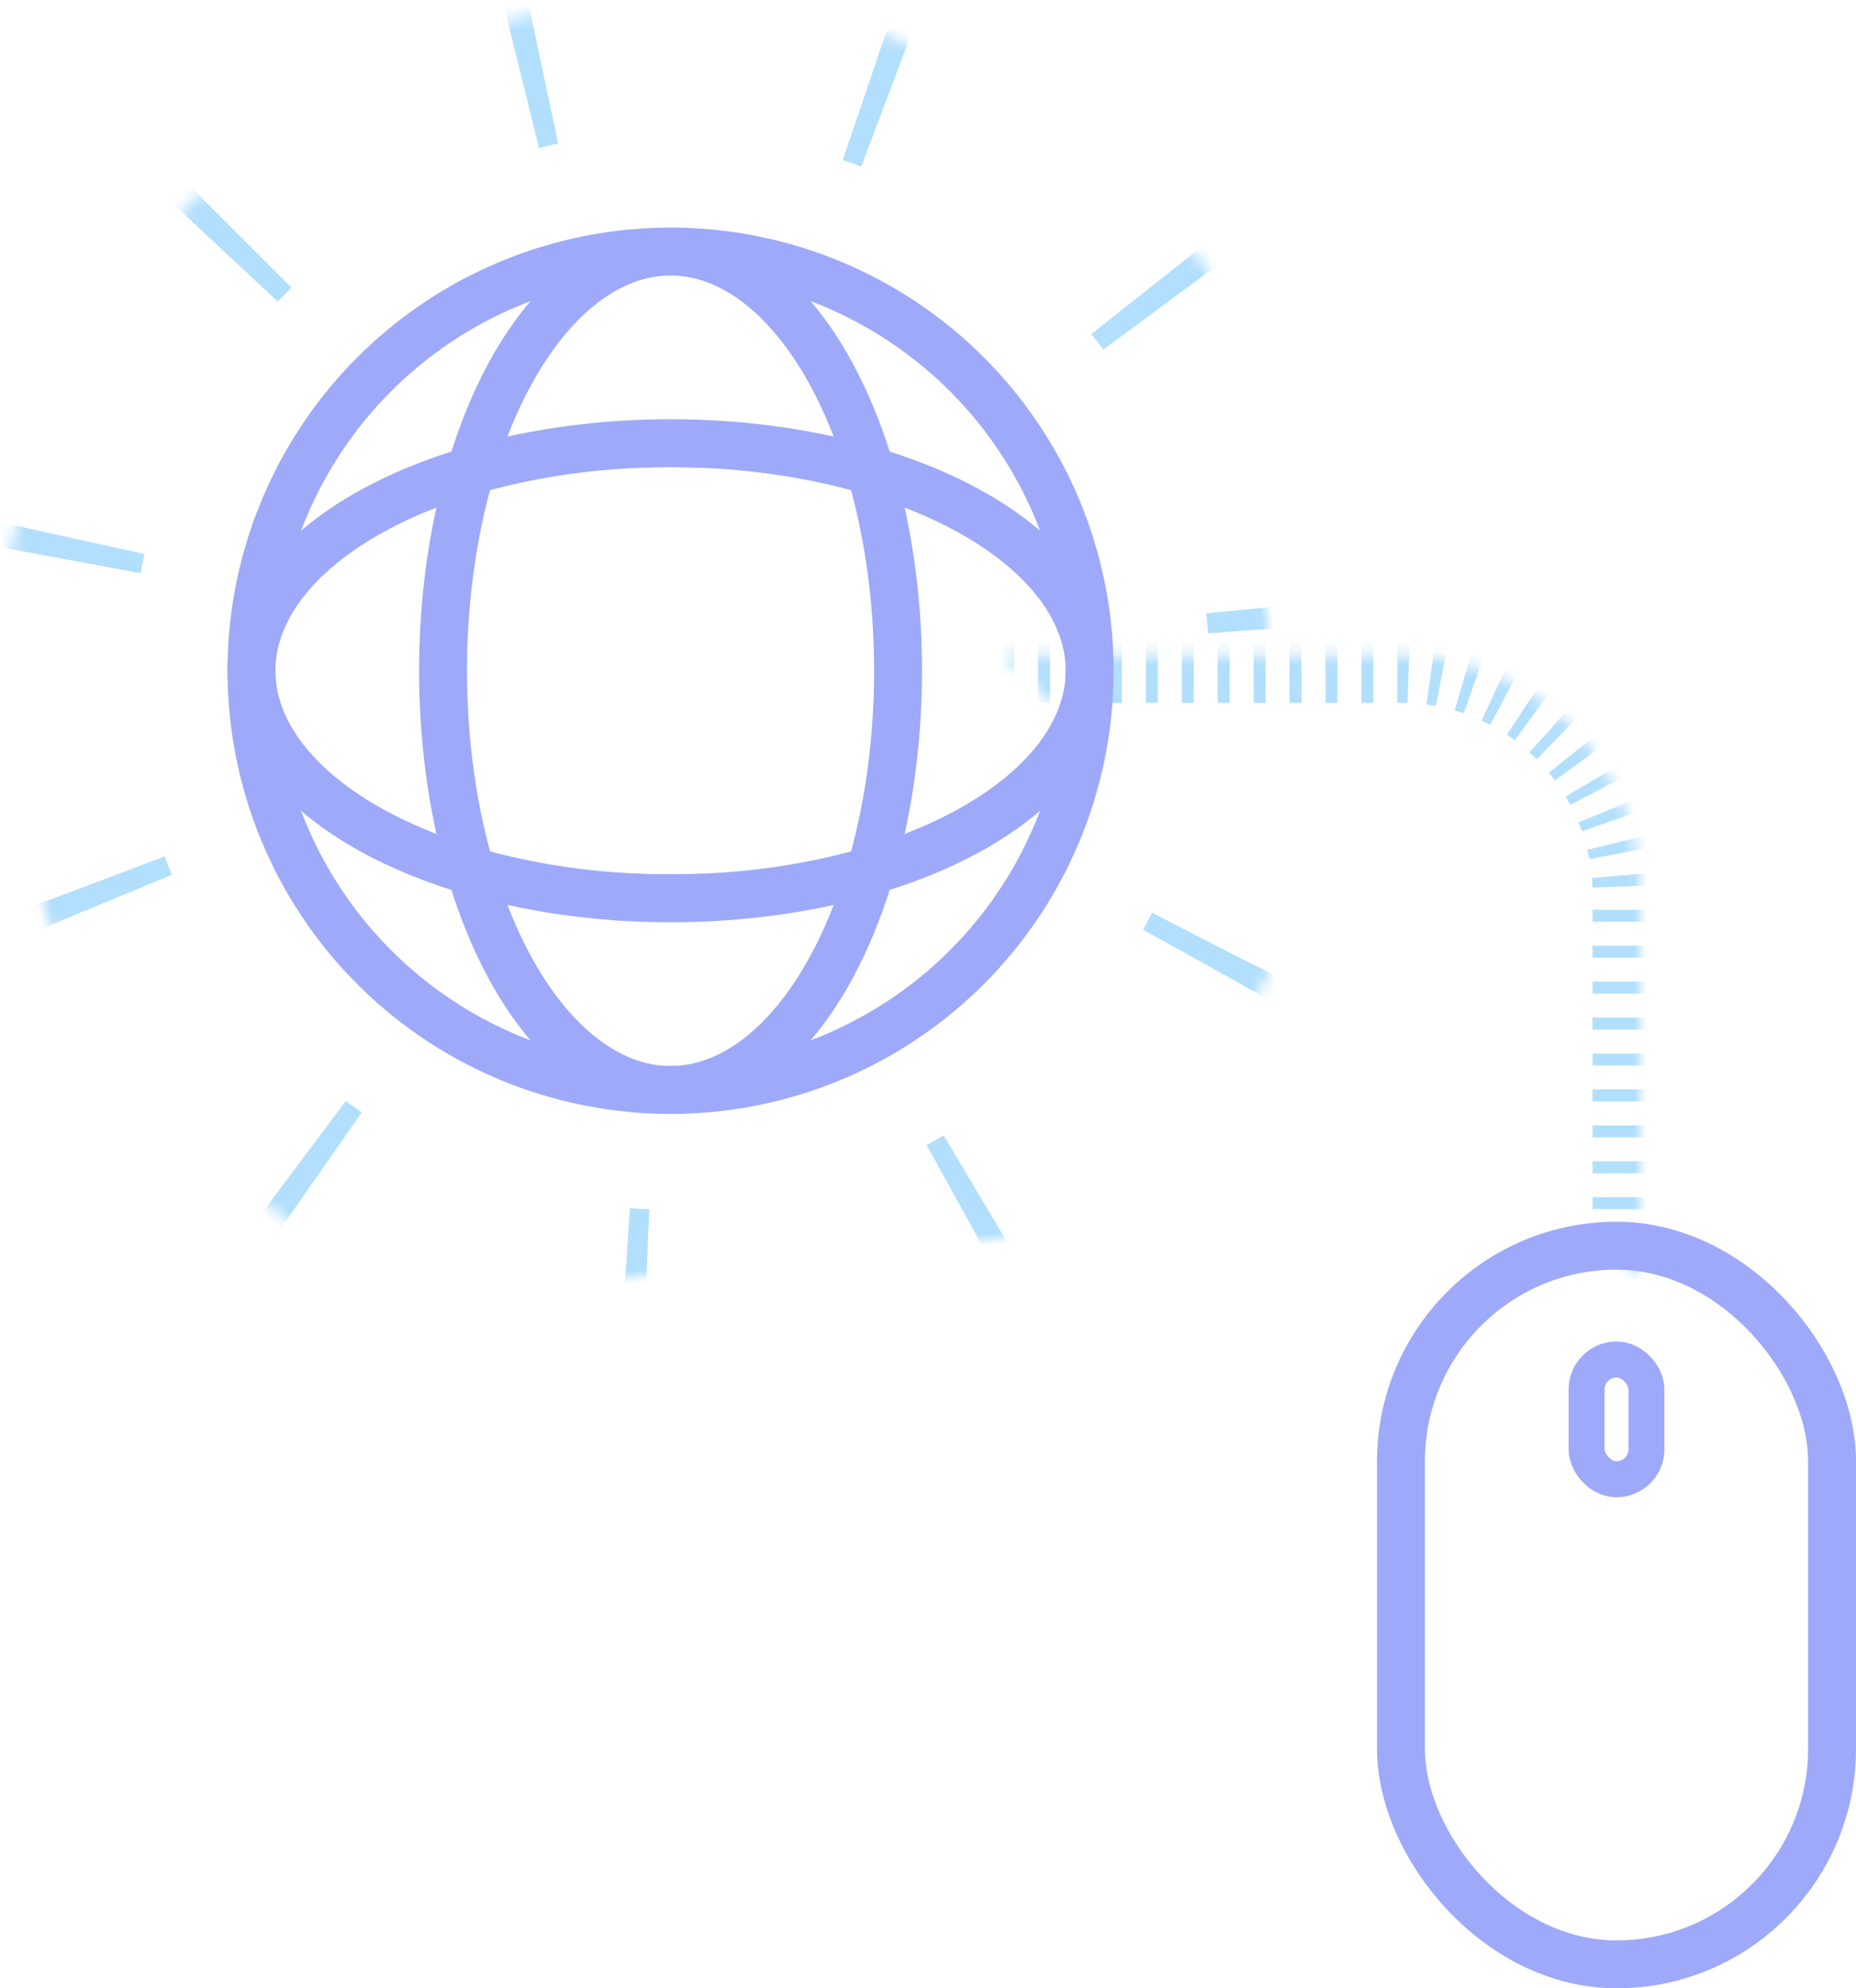 
<svg width="155px" height="166px" viewBox="0 0 155 166" version="1.1" xmlns="http://www.w3.org/2000/svg" xmlns:xlink="http://www.w3.org/1999/xlink">
    <defs>
        <path d="M0.693,0.68 L34,0.68 C45.046,0.68 54,9.634 54,20.68 L54,52.764" id="path-1"></path>
        <mask id="mask-2" maskContentUnits="userSpaceOnUse" maskUnits="objectBoundingBox" x="0" y="0" width="53.307" height="52.084" fill="white">
            <use xlink:href="#path-1"></use>
        </mask>
        <circle id="path-3" cx="62" cy="62" r="56"></circle>
        <mask id="mask-4" maskContentUnits="userSpaceOnUse" maskUnits="objectBoundingBox" x="0" y="0" width="112" height="112" fill="white">
            <use xlink:href="#path-3"></use>
        </mask>
        <circle id="path-5" cx="62" cy="62" r="37"></circle>
    </defs>
    <g id="Import-Marketing-Page" stroke="none" stroke-width="1" fill="none" fill-rule="evenodd">
        <g id="Medium-Import-Landing-v3" transform="translate(-979, -1394)">
            <g id="how-it-works" transform="translate(231, 1005)">
                <g id="03-it's-live" transform="translate(656, 383)">
                    <g id="art" transform="translate(86, 0)">
                        <g id="mouse" transform="translate(89, 60)">
                            <use id="Rectangle-5-Copy-2" stroke="#B2DFFE" mask="url(#mask-2)" stroke-width="8" stroke-dasharray="1,2" xlink:href="#path-1"></use>
                            <rect id="Rectangle-5" stroke="#9EA9FA" stroke-width="4" x="34" y="50" width="36" height="60" rx="18"></rect>
                            <rect id="Rectangle-5-Copy" stroke="#9EA9FA" stroke-width="3" x="49.5" y="59.5" width="5" height="10" rx="2.5"></rect>
                        </g>
                        <g id="Oval-3-Copy-+-Oval-3-Copy-2-+-Oval-3-Copy-3-Mask">
                            <use id="Mask" stroke="#B2DFFE" mask="url(#mask-4)" stroke-width="22" stroke-dasharray="2,30" transform="translate(62, 62) rotate(-6) translate(-62, -62) " xlink:href="#path-3"></use>
                            <mask id="mask-6" fill="white">
                                <use xlink:href="#path-5"></use>
                            </mask>
                            <circle stroke="#9EA9FA" stroke-width="4" cx="62" cy="62" r="35"></circle>
                            <ellipse id="Oval-3-Copy" stroke="#9EA9FA" stroke-width="4" mask="url(#mask-6)" cx="62" cy="62" rx="19" ry="35"></ellipse>
                            <ellipse id="Oval-3-Copy-2" stroke="#9EA9FA" stroke-width="4" mask="url(#mask-6)" transform="translate(62, 32) rotate(90) translate(-32, -32) " cx="62" cy="32" rx="19" ry="35"></ellipse>
                            <ellipse id="Oval-3-Copy-3" stroke="#9EA9FA" stroke-width="4" mask="url(#mask-6)" transform="translate(62, 92) rotate(90) translate(-92, -92) " cx="62" cy="92" rx="19" ry="35"></ellipse>
                        </g>
                    </g>
                </g>
            </g>
        </g>
    </g>
</svg>